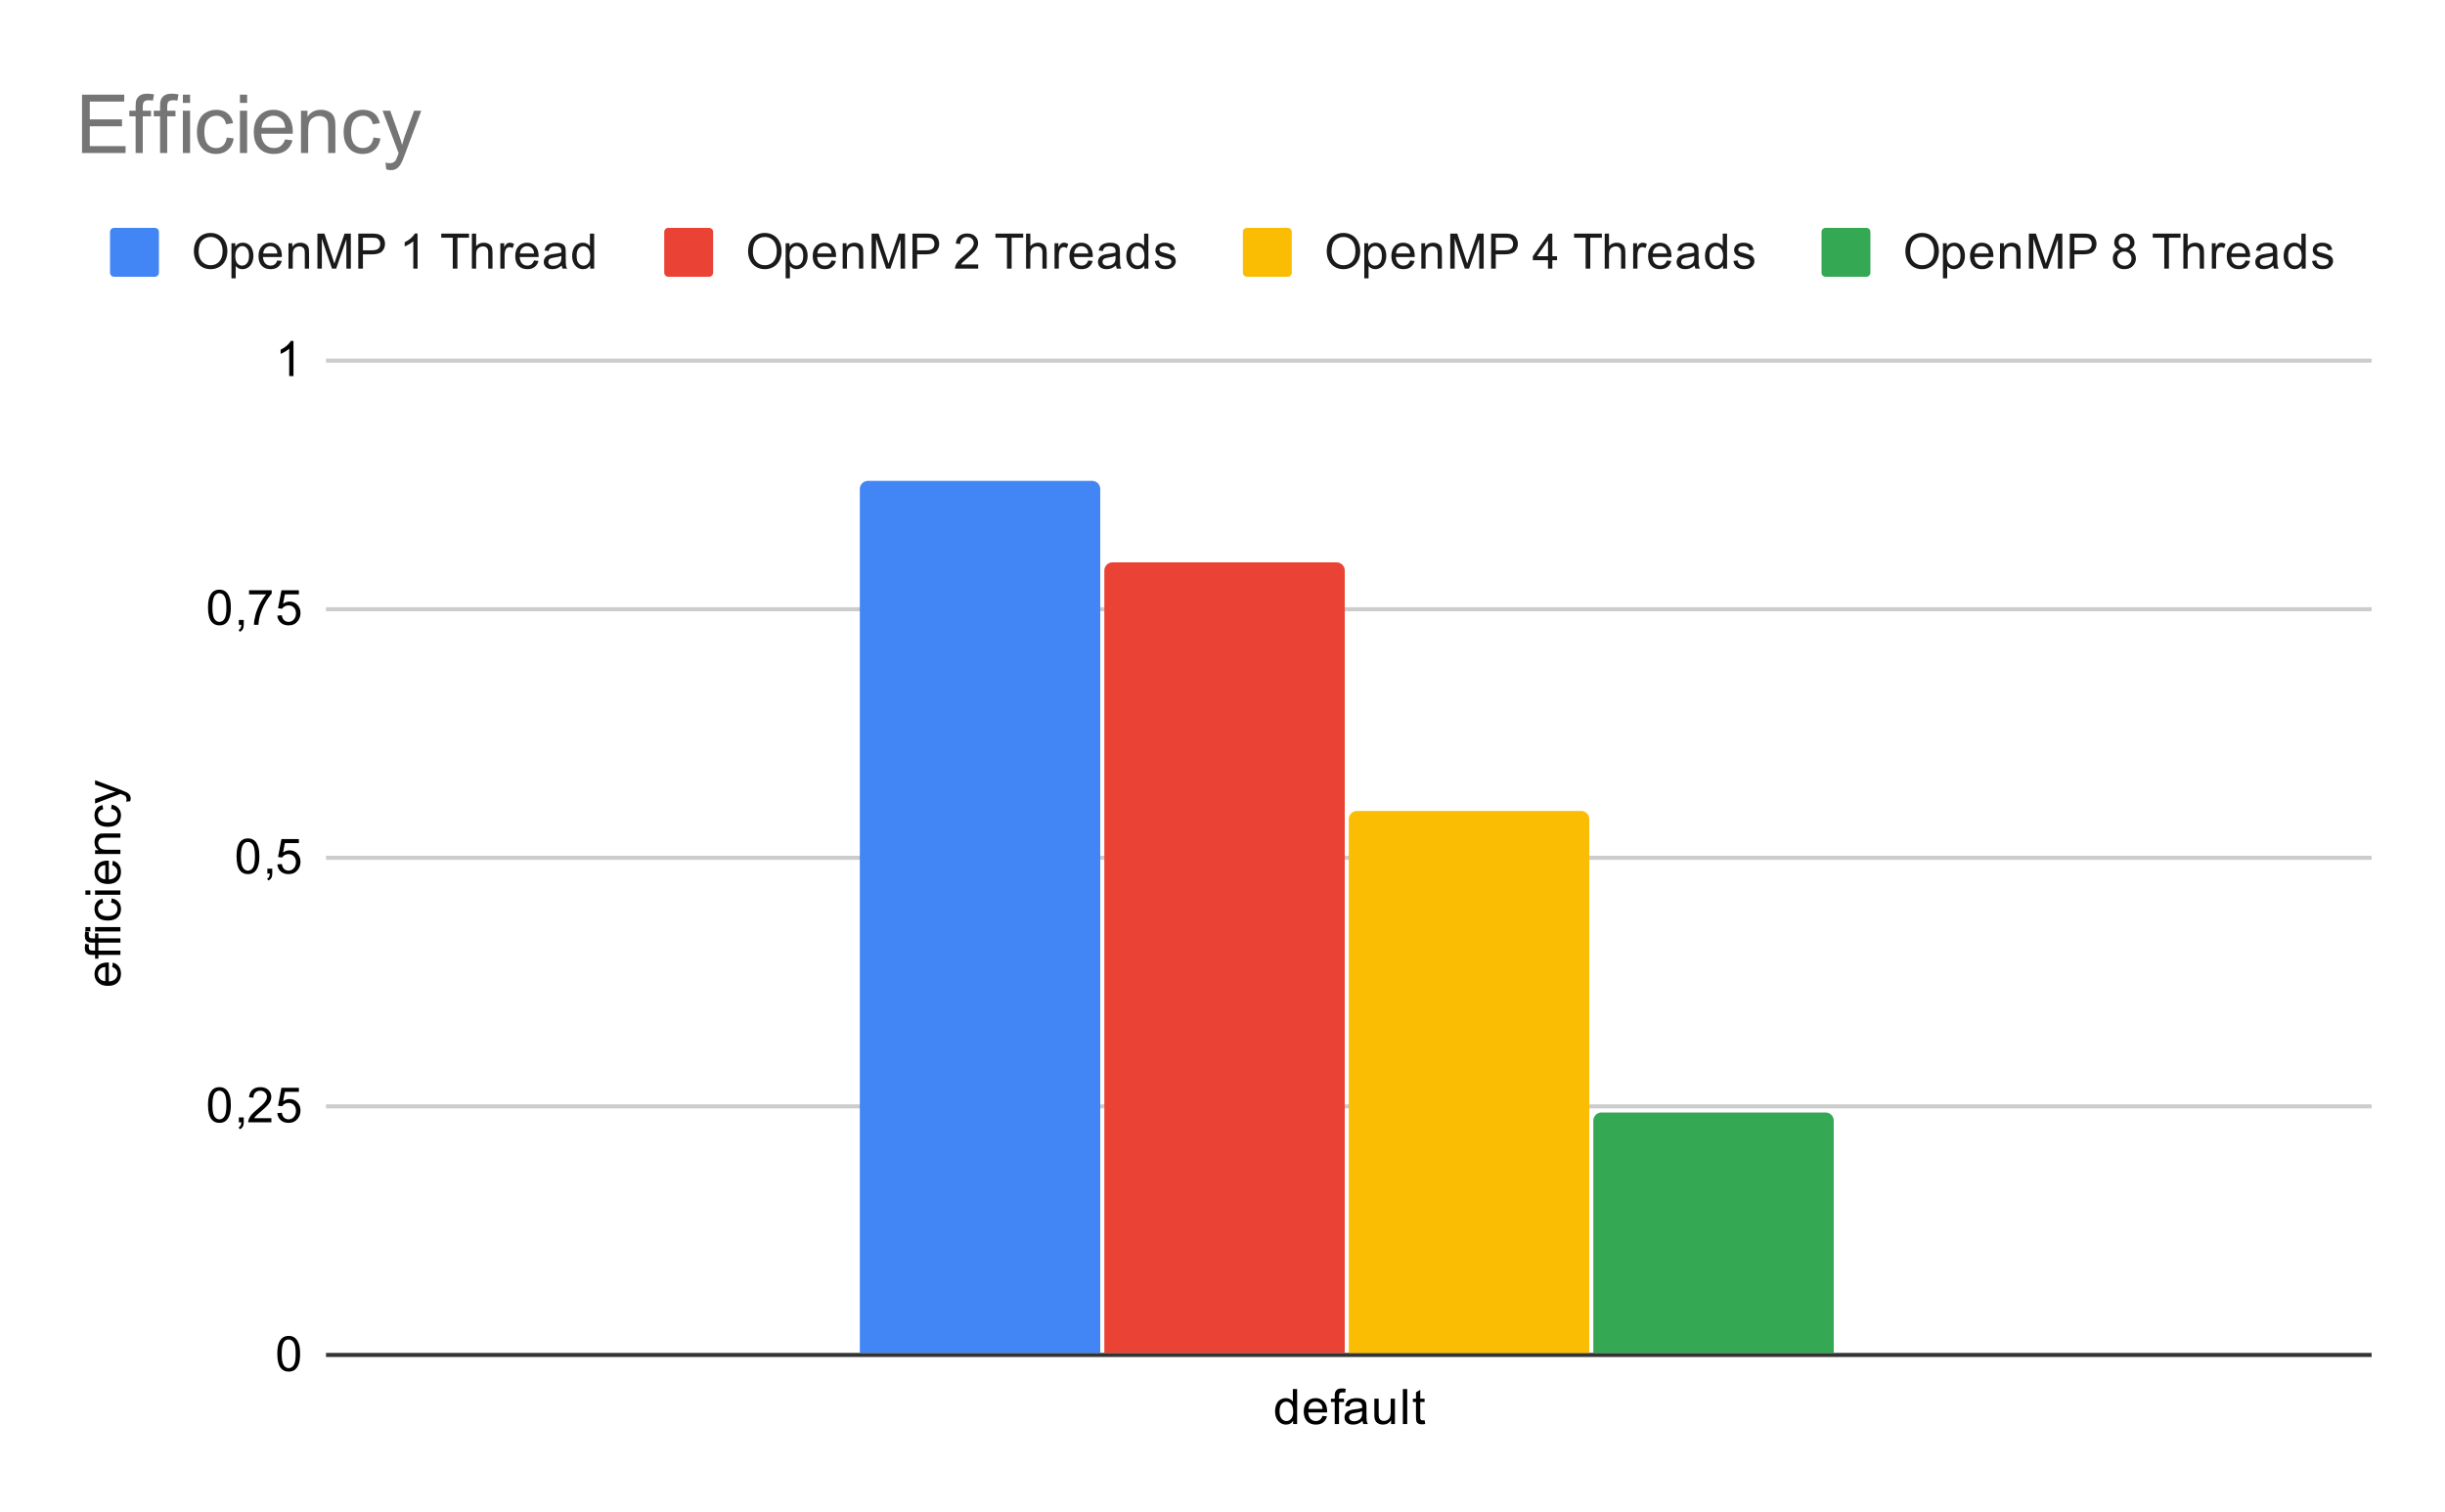 <svg version="1.1" viewBox="0.0 0.0 600.0 371.0" fill="none" stroke="none" stroke-linecap="square" stroke-miterlimit="10" width="600" height="371" xmlns:xlink="http://www.w3.org/1999/xlink" xmlns="http://www.w3.org/2000/svg"><path fill="#ffffff" d="M0 0L600.0 0L600.0 371.0L0 371.0L0 0Z" fill-rule="nonzero"/><path stroke="#333333" stroke-width="1.0" stroke-linecap="butt" d="M80.5 332.5L581.5 332.5" fill-rule="nonzero"/><path stroke="#cccccc" stroke-width="1.0" stroke-linecap="butt" d="M80.5 271.5L581.5 271.5" fill-rule="nonzero"/><path stroke="#cccccc" stroke-width="1.0" stroke-linecap="butt" d="M80.5 210.5L581.5 210.5" fill-rule="nonzero"/><path stroke="#cccccc" stroke-width="1.0" stroke-linecap="butt" d="M80.5 149.5L581.5 149.5" fill-rule="nonzero"/><path stroke="#cccccc" stroke-width="1.0" stroke-linecap="butt" d="M80.5 88.5L581.5 88.5" fill-rule="nonzero"/><clipPath id="id_0"><path d="M80.55 88.283L581.45 88.283L581.45 332.45L80.55 332.45L80.55 88.283Z" clip-rule="nonzero"/></clipPath><path stroke="#000000" stroke-width="0.0" stroke-linecap="butt" stroke-opacity="0.0" clip-path="url(#id_0)" d="M270.0 332.0L211.0 332.0L211.0 120.0C211.0 118.895 211.895 118.0 213.0 118.0L268.0 118.0C269.105 118.0 270.0 118.895 270.0 120.0Z" fill-rule="nonzero"/><path fill="#4285f4" clip-path="url(#id_0)" d="M270.0 332.0L211.0 332.0L211.0 120.0C211.0 118.895 211.895 118.0 213.0 118.0L268.0 118.0C269.105 118.0 270.0 118.895 270.0 120.0Z" fill-rule="nonzero"/><path stroke="#000000" stroke-width="0.0" stroke-linecap="butt" stroke-opacity="0.0" clip-path="url(#id_0)" d="M330.0 332.0L271.0 332.0L271.0 140.0C271.0 138.895 271.895 138.0 273.0 138.0L328.0 138.0C329.105 138.0 330.0 138.895 330.0 140.0Z" fill-rule="nonzero"/><path fill="#ea4335" clip-path="url(#id_0)" d="M330.0 332.0L271.0 332.0L271.0 140.0C271.0 138.895 271.895 138.0 273.0 138.0L328.0 138.0C329.105 138.0 330.0 138.895 330.0 140.0Z" fill-rule="nonzero"/><path stroke="#000000" stroke-width="0.0" stroke-linecap="butt" stroke-opacity="0.0" clip-path="url(#id_0)" d="M390.0 332.0L331.0 332.0L331.0 201.0C331.0 199.895 331.895 199.0 333.0 199.0L388.0 199.0C389.105 199.0 390.0 199.895 390.0 201.0Z" fill-rule="nonzero"/><path fill="#fbbc04" clip-path="url(#id_0)" d="M390.0 332.0L331.0 332.0L331.0 201.0C331.0 199.895 331.895 199.0 333.0 199.0L388.0 199.0C389.105 199.0 390.0 199.895 390.0 201.0Z" fill-rule="nonzero"/><path stroke="#000000" stroke-width="0.0" stroke-linecap="butt" stroke-opacity="0.0" clip-path="url(#id_0)" d="M450.0 332.0L391.0 332.0L391.0 275.0C391.0 273.895 391.895 273.0 393.0 273.0L448.0 273.0C449.105 273.0 450.0 273.895 450.0 275.0Z" fill-rule="nonzero"/><path fill="#34a853" clip-path="url(#id_0)" d="M450.0 332.0L391.0 332.0L391.0 275.0C391.0 273.895 391.895 273.0 393.0 273.0L448.0 273.0C449.105 273.0 450.0 273.895 450.0 275.0Z" fill-rule="nonzero"/><path fill="#000000" d="M27.55 237.32L27.675 236.226Q28.628 236.476 29.159 237.179Q29.691 237.882 29.691 238.96Q29.691 240.32 28.847 241.132Q28.003 241.929 26.488 241.929Q24.925 241.929 24.066 241.117Q23.191 240.304 23.191 239.023Q23.191 237.773 24.034 236.992Q24.878 236.195 26.425 236.195Q26.519 236.195 26.706 236.195L26.706 240.835Q27.738 240.773 28.284 240.257Q28.816 239.742 28.816 238.96Q28.816 238.382 28.519 237.976Q28.206 237.554 27.55 237.32ZM25.847 240.773L25.847 237.304Q25.05 237.367 24.659 237.695Q24.05 238.21 24.05 239.007Q24.05 239.742 24.534 240.242Q25.019 240.726 25.847 240.773ZM29.55 234.32L24.144 234.32L24.144 235.257L23.331 235.257L23.331 234.32L22.659 234.32Q22.034 234.32 21.738 234.21Q21.316 234.054 21.066 233.679Q20.816 233.289 20.816 232.601Q20.816 232.148 20.925 231.617L21.831 231.773Q21.784 232.101 21.784 232.398Q21.784 232.882 21.988 233.085Q22.191 233.273 22.753 233.273L23.331 233.273L23.331 232.054L24.144 232.054L24.144 233.273L29.55 233.273L29.55 234.32ZM29.55 231.32L24.144 231.32L24.144 232.257L23.331 232.257L23.331 231.32L22.659 231.32Q22.034 231.32 21.738 231.21Q21.316 231.054 21.066 230.679Q20.816 230.289 20.816 229.601Q20.816 229.148 20.925 228.617L21.831 228.773Q21.784 229.101 21.784 229.398Q21.784 229.882 21.988 230.085Q22.191 230.273 22.753 230.273L23.331 230.273L23.331 229.054L24.144 229.054L24.144 230.273L29.55 230.273L29.55 231.32ZM22.175 228.57L20.956 228.57L20.956 227.507L22.175 227.507L22.175 228.57ZM29.55 228.57L23.331 228.57L23.331 227.507L29.55 227.507L29.55 228.57ZM27.269 221.507L27.409 220.476Q28.472 220.648 29.081 221.351Q29.691 222.054 29.691 223.07Q29.691 224.351 28.863 225.132Q28.019 225.898 26.456 225.898Q25.456 225.898 24.706 225.57Q23.941 225.226 23.566 224.554Q23.191 223.867 23.191 223.054Q23.191 222.054 23.706 221.414Q24.206 220.757 25.159 220.57L25.316 221.601Q24.691 221.742 24.378 222.117Q24.05 222.492 24.05 223.023Q24.05 223.82 24.628 224.32Q25.191 224.82 26.425 224.82Q27.691 224.82 28.253 224.335Q28.816 223.851 28.816 223.085Q28.816 222.46 28.441 222.054Q28.066 221.632 27.269 221.507ZM22.175 219.57L20.956 219.57L20.956 218.507L22.175 218.507L22.175 219.57ZM29.55 219.57L23.331 219.57L23.331 218.507L29.55 218.507L29.55 219.57ZM27.55 212.32L27.675 211.226Q28.628 211.476 29.159 212.179Q29.691 212.882 29.691 213.96Q29.691 215.32 28.847 216.132Q28.003 216.929 26.488 216.929Q24.925 216.929 24.066 216.117Q23.191 215.304 23.191 214.023Q23.191 212.773 24.034 211.992Q24.878 211.195 26.425 211.195Q26.519 211.195 26.706 211.195L26.706 215.835Q27.738 215.773 28.284 215.257Q28.816 214.742 28.816 213.96Q28.816 213.382 28.519 212.976Q28.206 212.554 27.55 212.32ZM25.847 215.773L25.847 212.304Q25.05 212.367 24.659 212.695Q24.05 213.21 24.05 214.007Q24.05 214.742 24.534 215.242Q25.019 215.726 25.847 215.773ZM29.55 209.57L23.331 209.57L23.331 208.632L24.206 208.632Q23.191 207.945 23.191 206.648Q23.191 206.085 23.394 205.617Q23.597 205.132 23.925 204.898Q24.253 204.664 24.691 204.57Q24.988 204.523 25.722 204.523L29.55 204.523L29.55 205.57L25.769 205.57Q25.113 205.57 24.8 205.695Q24.488 205.82 24.3 206.132Q24.097 206.445 24.097 206.867Q24.097 207.539 24.534 208.039Q24.956 208.523 26.144 208.523L29.55 208.523L29.55 209.57ZM27.269 198.507L27.409 197.476Q28.472 197.648 29.081 198.351Q29.691 199.054 29.691 200.07Q29.691 201.351 28.863 202.132Q28.019 202.898 26.456 202.898Q25.456 202.898 24.706 202.57Q23.941 202.226 23.566 201.554Q23.191 200.867 23.191 200.054Q23.191 199.054 23.706 198.414Q24.206 197.757 25.159 197.57L25.316 198.601Q24.691 198.742 24.378 199.117Q24.05 199.492 24.05 200.023Q24.05 200.82 24.628 201.32Q25.191 201.82 26.425 201.82Q27.691 201.82 28.253 201.335Q28.816 200.851 28.816 200.085Q28.816 199.46 28.441 199.054Q28.066 198.632 27.269 198.507ZM31.941 196.617L30.956 196.742Q31.05 196.398 31.05 196.132Q31.05 195.789 30.925 195.585Q30.816 195.367 30.613 195.226Q30.441 195.132 29.816 194.898Q29.738 194.882 29.566 194.804L23.331 197.179L23.331 196.039L26.925 194.742Q27.613 194.492 28.378 194.289Q27.644 194.101 26.956 193.851L23.331 192.523L23.331 191.476L29.659 193.835Q30.675 194.226 31.066 194.429Q31.597 194.71 31.831 195.085Q32.081 195.445 32.081 195.945Q32.081 196.242 31.941 196.617Z" fill-rule="nonzero"/><path fill="#000000" d="M68.05 332.216Q68.05 330.684 68.362 329.762Q68.675 328.825 69.284 328.325Q69.909 327.825 70.847 327.825Q71.534 327.825 72.05 328.106Q72.581 328.387 72.925 328.919Q73.269 329.434 73.456 330.184Q73.644 330.934 73.644 332.216Q73.644 333.731 73.331 334.653Q73.034 335.575 72.409 336.091Q71.8 336.591 70.847 336.591Q69.612 336.591 68.894 335.7Q68.05 334.637 68.05 332.216ZM69.128 332.216Q69.128 334.325 69.628 335.028Q70.128 335.731 70.847 335.731Q71.581 335.731 72.066 335.028Q72.566 334.325 72.566 332.216Q72.566 330.091 72.066 329.403Q71.581 328.7 70.831 328.7Q70.112 328.7 69.675 329.309Q69.128 330.091 69.128 332.216Z" fill-rule="nonzero"/><path fill="#000000" d="M51.05 271.174Q51.05 269.643 51.362 268.721Q51.675 267.783 52.284 267.283Q52.909 266.783 53.847 266.783Q54.534 266.783 55.05 267.065Q55.581 267.346 55.925 267.877Q56.269 268.393 56.456 269.143Q56.644 269.893 56.644 271.174Q56.644 272.69 56.331 273.611Q56.034 274.533 55.409 275.049Q54.8 275.549 53.847 275.549Q52.612 275.549 51.894 274.658Q51.05 273.596 51.05 271.174ZM52.128 271.174Q52.128 273.283 52.628 273.986Q53.128 274.69 53.847 274.69Q54.581 274.69 55.066 273.986Q55.566 273.283 55.566 271.174Q55.566 269.049 55.066 268.361Q54.581 267.658 53.831 267.658Q53.112 267.658 52.675 268.268Q52.128 269.049 52.128 271.174ZM58.612 275.408L58.612 274.205L59.816 274.205L59.816 275.408Q59.816 276.065 59.581 276.471Q59.347 276.893 58.847 277.111L58.55 276.658Q58.878 276.518 59.034 276.221Q59.191 275.94 59.222 275.408L58.612 275.408ZM66.597 274.393L66.597 275.408L60.909 275.408Q60.909 275.033 61.034 274.674Q61.253 274.096 61.722 273.533Q62.206 272.971 63.112 272.236Q64.519 271.08 65.003 270.408Q65.503 269.736 65.503 269.143Q65.503 268.518 65.05 268.096Q64.597 267.658 63.878 267.658Q63.112 267.658 62.659 268.111Q62.206 268.565 62.191 269.377L61.112 269.268Q61.222 268.049 61.941 267.424Q62.675 266.783 63.909 266.783Q65.144 266.783 65.862 267.471Q66.581 268.158 66.581 269.174Q66.581 269.69 66.362 270.19Q66.159 270.674 65.659 271.236Q65.175 271.783 64.05 272.736Q63.097 273.533 62.816 273.83Q62.55 274.111 62.378 274.393L66.597 274.393ZM68.05 273.158L69.159 273.065Q69.284 273.877 69.722 274.283Q70.175 274.69 70.816 274.69Q71.566 274.69 72.097 274.111Q72.628 273.533 72.628 272.596Q72.628 271.69 72.112 271.174Q71.612 270.643 70.784 270.643Q70.284 270.643 69.862 270.877Q69.456 271.111 69.222 271.471L68.237 271.346L69.066 266.94L73.347 266.94L73.347 267.94L69.909 267.94L69.456 270.252Q70.222 269.705 71.066 269.705Q72.191 269.705 72.956 270.486Q73.737 271.268 73.737 272.502Q73.737 273.658 73.066 274.518Q72.237 275.549 70.816 275.549Q69.644 275.549 68.894 274.893Q68.159 274.236 68.05 273.158Z" fill-rule="nonzero"/><path fill="#000000" d="M58.05 210.132Q58.05 208.601 58.362 207.679Q58.675 206.742 59.284 206.242Q59.909 205.742 60.847 205.742Q61.534 205.742 62.05 206.023Q62.581 206.304 62.925 206.835Q63.269 207.351 63.456 208.101Q63.644 208.851 63.644 210.132Q63.644 211.648 63.331 212.57Q63.034 213.492 62.409 214.007Q61.8 214.507 60.847 214.507Q59.612 214.507 58.894 213.617Q58.05 212.554 58.05 210.132ZM59.128 210.132Q59.128 212.242 59.628 212.945Q60.128 213.648 60.847 213.648Q61.581 213.648 62.066 212.945Q62.566 212.242 62.566 210.132Q62.566 208.007 62.066 207.32Q61.581 206.617 60.831 206.617Q60.112 206.617 59.675 207.226Q59.128 208.007 59.128 210.132ZM65.612 214.367L65.612 213.164L66.816 213.164L66.816 214.367Q66.816 215.023 66.581 215.429Q66.347 215.851 65.847 216.07L65.55 215.617Q65.878 215.476 66.034 215.179Q66.191 214.898 66.222 214.367L65.612 214.367ZM68.05 212.117L69.159 212.023Q69.284 212.835 69.722 213.242Q70.175 213.648 70.816 213.648Q71.566 213.648 72.097 213.07Q72.628 212.492 72.628 211.554Q72.628 210.648 72.112 210.132Q71.612 209.601 70.784 209.601Q70.284 209.601 69.862 209.835Q69.456 210.07 69.222 210.429L68.237 210.304L69.066 205.898L73.347 205.898L73.347 206.898L69.909 206.898L69.456 209.21Q70.222 208.664 71.066 208.664Q72.191 208.664 72.956 209.445Q73.737 210.226 73.737 211.46Q73.737 212.617 73.066 213.476Q72.237 214.507 70.816 214.507Q69.644 214.507 68.894 213.851Q68.159 213.195 68.05 212.117Z" fill-rule="nonzero"/><path fill="#000000" d="M51.05 149.091Q51.05 147.559 51.362 146.637Q51.675 145.7 52.284 145.2Q52.909 144.7 53.847 144.7Q54.534 144.7 55.05 144.981Q55.581 145.262 55.925 145.794Q56.269 146.309 56.456 147.059Q56.644 147.809 56.644 149.091Q56.644 150.606 56.331 151.528Q56.034 152.45 55.409 152.966Q54.8 153.466 53.847 153.466Q52.612 153.466 51.894 152.575Q51.05 151.512 51.05 149.091ZM52.128 149.091Q52.128 151.2 52.628 151.903Q53.128 152.606 53.847 152.606Q54.581 152.606 55.066 151.903Q55.566 151.2 55.566 149.091Q55.566 146.966 55.066 146.278Q54.581 145.575 53.831 145.575Q53.112 145.575 52.675 146.184Q52.128 146.966 52.128 149.091ZM58.612 153.325L58.612 152.122L59.816 152.122L59.816 153.325Q59.816 153.981 59.581 154.387Q59.347 154.809 58.847 155.028L58.55 154.575Q58.878 154.434 59.034 154.137Q59.191 153.856 59.222 153.325L58.612 153.325ZM61.112 145.856L61.112 144.841L66.675 144.841L66.675 145.669Q65.862 146.544 65.05 147.997Q64.253 149.434 63.816 150.966Q63.487 152.044 63.409 153.325L62.316 153.325Q62.331 152.309 62.706 150.872Q63.097 149.434 63.8 148.106Q64.519 146.778 65.331 145.856L61.112 145.856ZM68.05 151.075L69.159 150.981Q69.284 151.794 69.722 152.2Q70.175 152.606 70.816 152.606Q71.566 152.606 72.097 152.028Q72.628 151.45 72.628 150.512Q72.628 149.606 72.112 149.091Q71.612 148.559 70.784 148.559Q70.284 148.559 69.862 148.794Q69.456 149.028 69.222 149.387L68.237 149.262L69.066 144.856L73.347 144.856L73.347 145.856L69.909 145.856L69.456 148.169Q70.222 147.622 71.066 147.622Q72.191 147.622 72.956 148.403Q73.737 149.184 73.737 150.419Q73.737 151.575 73.066 152.434Q72.237 153.466 70.816 153.466Q69.644 153.466 68.894 152.809Q68.159 152.153 68.05 151.075Z" fill-rule="nonzero"/><path fill="#000000" d="M72.019 92.283L70.972 92.283L70.972 85.565Q70.581 85.924 69.956 86.299Q69.347 86.658 68.862 86.83L68.862 85.815Q69.737 85.393 70.394 84.815Q71.066 84.221 71.347 83.658L72.019 83.658L72.019 92.283Z" fill-rule="nonzero"/><path fill="#000000" d="M317.328 349.45L317.328 348.669Q316.734 349.591 315.594 349.591Q314.844 349.591 314.219 349.184Q313.594 348.762 313.25 348.028Q312.906 347.294 312.906 346.341Q312.906 345.419 313.219 344.653Q313.531 343.887 314.156 343.497Q314.781 343.091 315.547 343.091Q316.109 343.091 316.547 343.325Q316.984 343.559 317.266 343.934L317.266 340.856L318.312 340.856L318.312 349.45L317.328 349.45ZM314.0 346.341Q314.0 347.544 314.5 348.137Q315.0 348.716 315.688 348.716Q316.375 348.716 316.859 348.153Q317.344 347.591 317.344 346.434Q317.344 345.153 316.844 344.559Q316.359 343.966 315.641 343.966Q314.938 343.966 314.469 344.544Q314.0 345.106 314.0 346.341ZM324.547 347.45L325.641 347.575Q325.391 348.528 324.688 349.059Q323.984 349.591 322.906 349.591Q321.547 349.591 320.734 348.747Q319.938 347.903 319.938 346.387Q319.938 344.825 320.75 343.966Q321.562 343.091 322.844 343.091Q324.094 343.091 324.875 343.934Q325.672 344.778 325.672 346.325Q325.672 346.419 325.672 346.606L321.031 346.606Q321.094 347.637 321.609 348.184Q322.125 348.716 322.906 348.716Q323.484 348.716 323.891 348.419Q324.312 348.106 324.547 347.45ZM321.094 345.747L324.562 345.747Q324.5 344.95 324.172 344.559Q323.656 343.95 322.859 343.95Q322.125 343.95 321.625 344.434Q321.141 344.919 321.094 345.747ZM327.547 349.45L327.547 344.044L326.609 344.044L326.609 343.231L327.547 343.231L327.547 342.559Q327.547 341.934 327.656 341.637Q327.812 341.216 328.188 340.966Q328.578 340.716 329.266 340.716Q329.719 340.716 330.25 340.825L330.094 341.731Q329.766 341.684 329.469 341.684Q328.984 341.684 328.781 341.887Q328.594 342.091 328.594 342.653L328.594 343.231L329.812 343.231L329.812 344.044L328.594 344.044L328.594 349.45L327.547 349.45ZM334.359 348.684Q333.766 349.184 333.219 349.387Q332.688 349.591 332.062 349.591Q331.031 349.591 330.484 349.091Q329.938 348.591 329.938 347.809Q329.938 347.356 330.141 346.981Q330.344 346.591 330.688 346.372Q331.031 346.137 331.453 346.028Q331.75 345.934 332.391 345.856Q333.656 345.716 334.266 345.497Q334.266 345.278 334.266 345.231Q334.266 344.575 333.969 344.309Q333.562 343.966 332.766 343.966Q332.031 343.966 331.672 344.231Q331.312 344.481 331.141 345.137L330.109 344.997Q330.25 344.341 330.578 343.934Q330.906 343.528 331.516 343.309Q332.125 343.091 332.922 343.091Q333.719 343.091 334.219 343.278Q334.719 343.466 334.953 343.747Q335.188 344.028 335.281 344.466Q335.328 344.731 335.328 345.434L335.328 346.841Q335.328 348.309 335.391 348.7Q335.469 349.091 335.672 349.45L334.562 349.45Q334.406 349.122 334.359 348.684ZM334.266 346.325Q333.688 346.559 332.547 346.731Q331.891 346.825 331.625 346.95Q331.359 347.059 331.203 347.278Q331.062 347.497 331.062 347.778Q331.062 348.2 331.375 348.481Q331.703 348.762 332.312 348.762Q332.922 348.762 333.391 348.497Q333.875 348.231 334.094 347.762Q334.266 347.403 334.266 346.716L334.266 346.325ZM341.375 349.45L341.375 348.528Q340.641 349.591 339.391 349.591Q338.844 349.591 338.359 349.387Q337.891 349.169 337.656 348.856Q337.422 348.528 337.328 348.059Q337.266 347.762 337.266 347.075L337.266 343.231L338.328 343.231L338.328 346.684Q338.328 347.497 338.391 347.794Q338.484 348.2 338.797 348.45Q339.125 348.684 339.609 348.684Q340.078 348.684 340.484 348.45Q340.906 348.2 341.078 347.778Q341.266 347.356 341.266 346.559L341.266 343.231L342.312 343.231L342.312 349.45L341.375 349.45ZM344.266 349.45L344.266 340.856L345.328 340.856L345.328 349.45L344.266 349.45ZM349.594 348.512L349.75 349.434Q349.297 349.528 348.953 349.528Q348.375 349.528 348.062 349.356Q347.75 349.169 347.609 348.872Q347.484 348.575 347.484 347.622L347.484 344.044L346.719 344.044L346.719 343.231L347.484 343.231L347.484 341.684L348.531 341.059L348.531 343.231L349.594 343.231L349.594 344.044L348.531 344.044L348.531 347.684Q348.531 348.137 348.578 348.262Q348.641 348.387 348.766 348.466Q348.891 348.544 349.125 348.544Q349.312 348.544 349.594 348.512Z" fill-rule="nonzero"/><path fill="#4285f4" d="M27.0 56.917C27.0 56.364 27.448 55.917 28.0 55.917L38.0 55.917C38.552 55.917 39.0 56.364 39.0 56.917L39.0 66.917C39.0 67.469 38.552 67.917 38.0 67.917L28.0 67.917C27.448 67.917 27.0 67.469 27.0 66.917Z" fill-rule="nonzero"/><path fill="#1a1a1a" d="M47.578 61.729Q47.578 59.589 48.719 58.385Q49.875 57.167 51.688 57.167Q52.891 57.167 53.844 57.745Q54.797 58.307 55.297 59.323Q55.797 60.339 55.797 61.635Q55.797 62.932 55.266 63.964Q54.734 64.995 53.766 65.526Q52.812 66.057 51.688 66.057Q50.469 66.057 49.516 65.479Q48.562 64.885 48.062 63.885Q47.578 62.87 47.578 61.729ZM48.75 61.745Q48.75 63.307 49.578 64.198Q50.422 65.089 51.688 65.089Q52.969 65.089 53.797 64.198Q54.625 63.292 54.625 61.62Q54.625 60.573 54.266 59.792Q53.922 59.01 53.234 58.589Q52.547 58.151 51.703 58.151Q50.5 58.151 49.625 58.979Q48.75 59.807 48.75 61.745ZM56.797 68.307L56.797 59.698L57.75 59.698L57.75 60.495Q58.094 60.026 58.516 59.792Q58.953 59.557 59.562 59.557Q60.359 59.557 60.969 59.964Q61.578 60.37 61.875 61.12Q62.188 61.87 62.188 62.76Q62.188 63.714 61.844 64.479Q61.516 65.245 60.859 65.651Q60.203 66.057 59.484 66.057Q58.953 66.057 58.531 65.839Q58.109 65.604 57.844 65.276L57.844 68.307L56.797 68.307ZM57.75 62.839Q57.75 64.042 58.234 64.62Q58.719 65.182 59.406 65.182Q60.109 65.182 60.609 64.589Q61.109 63.995 61.109 62.745Q61.109 61.557 60.625 60.979Q60.141 60.385 59.453 60.385Q58.781 60.385 58.266 61.01Q57.75 61.635 57.75 62.839ZM68.047 63.917L69.141 64.042Q68.891 64.995 68.188 65.526Q67.484 66.057 66.406 66.057Q65.047 66.057 64.234 65.214Q63.438 64.37 63.438 62.854Q63.438 61.292 64.25 60.432Q65.062 59.557 66.344 59.557Q67.594 59.557 68.375 60.401Q69.172 61.245 69.172 62.792Q69.172 62.885 69.172 63.073L64.531 63.073Q64.594 64.104 65.109 64.651Q65.625 65.182 66.406 65.182Q66.984 65.182 67.391 64.885Q67.812 64.573 68.047 63.917ZM64.594 62.214L68.062 62.214Q68.0 61.417 67.672 61.026Q67.156 60.417 66.359 60.417Q65.625 60.417 65.125 60.901Q64.641 61.385 64.594 62.214ZM70.797 65.917L70.797 59.698L71.734 59.698L71.734 60.573Q72.422 59.557 73.719 59.557Q74.281 59.557 74.75 59.76Q75.234 59.964 75.469 60.292Q75.703 60.62 75.797 61.057Q75.844 61.354 75.844 62.089L75.844 65.917L74.797 65.917L74.797 62.135Q74.797 61.479 74.672 61.167Q74.547 60.854 74.234 60.667Q73.922 60.464 73.5 60.464Q72.828 60.464 72.328 60.901Q71.844 61.323 71.844 62.51L71.844 65.917L70.797 65.917ZM77.891 65.917L77.891 57.323L79.609 57.323L81.641 63.401Q81.922 64.26 82.047 64.682Q82.188 64.214 82.5 63.307L84.562 57.323L86.094 57.323L86.094 65.917L85.0 65.917L85.0 58.729L82.5 65.917L81.469 65.917L78.984 58.604L78.984 65.917L77.891 65.917ZM87.922 65.917L87.922 57.323L91.172 57.323Q92.016 57.323 92.469 57.401Q93.109 57.51 93.531 57.807Q93.969 58.104 94.219 58.635Q94.484 59.167 94.484 59.807Q94.484 60.901 93.781 61.667Q93.094 62.417 91.266 62.417L89.062 62.417L89.062 65.917L87.922 65.917ZM89.062 61.417L91.281 61.417Q92.391 61.417 92.844 61.01Q93.312 60.589 93.312 59.839Q93.312 59.307 93.031 58.932Q92.766 58.542 92.328 58.417Q92.031 58.339 91.266 58.339L89.062 58.339L89.062 61.417ZM102.469 65.917L101.422 65.917L101.422 59.198Q101.031 59.557 100.406 59.932Q99.797 60.292 99.312 60.464L99.312 59.448Q100.188 59.026 100.844 58.448Q101.516 57.854 101.797 57.292L102.469 57.292L102.469 65.917ZM111.109 65.917L111.109 58.339L108.281 58.339L108.281 57.323L115.094 57.323L115.094 58.339L112.25 58.339L112.25 65.917L111.109 65.917ZM115.797 65.917L115.797 57.323L116.844 57.323L116.844 60.401Q117.578 59.557 118.703 59.557Q119.406 59.557 119.906 59.839Q120.422 60.104 120.641 60.589Q120.859 61.057 120.859 61.979L120.859 65.917L119.812 65.917L119.812 61.979Q119.812 61.182 119.469 60.823Q119.125 60.464 118.5 60.464Q118.031 60.464 117.609 60.714Q117.203 60.948 117.016 61.37Q116.844 61.776 116.844 62.51L116.844 65.917L115.797 65.917ZM122.781 65.917L122.781 59.698L123.734 59.698L123.734 60.635Q124.094 59.979 124.391 59.776Q124.703 59.557 125.078 59.557Q125.609 59.557 126.156 59.885L125.797 60.87Q125.406 60.635 125.031 60.635Q124.672 60.635 124.391 60.854Q124.125 61.057 124.016 61.432Q123.828 61.995 123.828 62.651L123.828 65.917L122.781 65.917ZM131.047 63.917L132.141 64.042Q131.891 64.995 131.188 65.526Q130.484 66.057 129.406 66.057Q128.047 66.057 127.234 65.214Q126.438 64.37 126.438 62.854Q126.438 61.292 127.25 60.432Q128.062 59.557 129.344 59.557Q130.594 59.557 131.375 60.401Q132.172 61.245 132.172 62.792Q132.172 62.885 132.172 63.073L127.531 63.073Q127.594 64.104 128.109 64.651Q128.625 65.182 129.406 65.182Q129.984 65.182 130.391 64.885Q130.812 64.573 131.047 63.917ZM127.594 62.214L131.062 62.214Q131.0 61.417 130.672 61.026Q130.156 60.417 129.359 60.417Q128.625 60.417 128.125 60.901Q127.641 61.385 127.594 62.214ZM137.859 65.151Q137.266 65.651 136.719 65.854Q136.188 66.057 135.562 66.057Q134.531 66.057 133.984 65.557Q133.438 65.057 133.438 64.276Q133.438 63.823 133.641 63.448Q133.844 63.057 134.188 62.839Q134.531 62.604 134.953 62.495Q135.25 62.401 135.891 62.323Q137.156 62.182 137.766 61.964Q137.766 61.745 137.766 61.698Q137.766 61.042 137.469 60.776Q137.062 60.432 136.266 60.432Q135.531 60.432 135.172 60.698Q134.812 60.948 134.641 61.604L133.609 61.464Q133.75 60.807 134.078 60.401Q134.406 59.995 135.016 59.776Q135.625 59.557 136.422 59.557Q137.219 59.557 137.719 59.745Q138.219 59.932 138.453 60.214Q138.688 60.495 138.781 60.932Q138.828 61.198 138.828 61.901L138.828 63.307Q138.828 64.776 138.891 65.167Q138.969 65.557 139.172 65.917L138.062 65.917Q137.906 65.589 137.859 65.151ZM137.766 62.792Q137.188 63.026 136.047 63.198Q135.391 63.292 135.125 63.417Q134.859 63.526 134.703 63.745Q134.562 63.964 134.562 64.245Q134.562 64.667 134.875 64.948Q135.203 65.229 135.812 65.229Q136.422 65.229 136.891 64.964Q137.375 64.698 137.594 64.229Q137.766 63.87 137.766 63.182L137.766 62.792ZM144.828 65.917L144.828 65.135Q144.234 66.057 143.094 66.057Q142.344 66.057 141.719 65.651Q141.094 65.229 140.75 64.495Q140.406 63.76 140.406 62.807Q140.406 61.885 140.719 61.12Q141.031 60.354 141.656 59.964Q142.281 59.557 143.047 59.557Q143.609 59.557 144.047 59.792Q144.484 60.026 144.766 60.401L144.766 57.323L145.812 57.323L145.812 65.917L144.828 65.917ZM141.5 62.807Q141.5 64.01 142.0 64.604Q142.5 65.182 143.188 65.182Q143.875 65.182 144.359 64.62Q144.844 64.057 144.844 62.901Q144.844 61.62 144.344 61.026Q143.859 60.432 143.141 60.432Q142.438 60.432 141.969 61.01Q141.5 61.573 141.5 62.807Z" fill-rule="nonzero"/><path fill="#ea4335" d="M163.0 56.917C163.0 56.364 163.448 55.917 164.0 55.917L174.0 55.917C174.552 55.917 175.0 56.364 175.0 56.917L175.0 66.917C175.0 67.469 174.552 67.917 174.0 67.917L164.0 67.917C163.448 67.917 163.0 67.469 163.0 66.917Z" fill-rule="nonzero"/><path fill="#1a1a1a" d="M183.578 61.729Q183.578 59.589 184.719 58.385Q185.875 57.167 187.688 57.167Q188.891 57.167 189.844 57.745Q190.797 58.307 191.297 59.323Q191.797 60.339 191.797 61.635Q191.797 62.932 191.266 63.964Q190.734 64.995 189.766 65.526Q188.812 66.057 187.688 66.057Q186.469 66.057 185.516 65.479Q184.562 64.885 184.062 63.885Q183.578 62.87 183.578 61.729ZM184.75 61.745Q184.75 63.307 185.578 64.198Q186.422 65.089 187.688 65.089Q188.969 65.089 189.797 64.198Q190.625 63.292 190.625 61.62Q190.625 60.573 190.266 59.792Q189.922 59.01 189.234 58.589Q188.547 58.151 187.703 58.151Q186.5 58.151 185.625 58.979Q184.75 59.807 184.75 61.745ZM192.797 68.307L192.797 59.698L193.75 59.698L193.75 60.495Q194.094 60.026 194.516 59.792Q194.953 59.557 195.562 59.557Q196.359 59.557 196.969 59.964Q197.578 60.37 197.875 61.12Q198.188 61.87 198.188 62.76Q198.188 63.714 197.844 64.479Q197.516 65.245 196.859 65.651Q196.203 66.057 195.484 66.057Q194.953 66.057 194.531 65.839Q194.109 65.604 193.844 65.276L193.844 68.307L192.797 68.307ZM193.75 62.839Q193.75 64.042 194.234 64.62Q194.719 65.182 195.406 65.182Q196.109 65.182 196.609 64.589Q197.109 63.995 197.109 62.745Q197.109 61.557 196.625 60.979Q196.141 60.385 195.453 60.385Q194.781 60.385 194.266 61.01Q193.75 61.635 193.75 62.839ZM204.047 63.917L205.141 64.042Q204.891 64.995 204.188 65.526Q203.484 66.057 202.406 66.057Q201.047 66.057 200.234 65.214Q199.438 64.37 199.438 62.854Q199.438 61.292 200.25 60.432Q201.062 59.557 202.344 59.557Q203.594 59.557 204.375 60.401Q205.172 61.245 205.172 62.792Q205.172 62.885 205.172 63.073L200.531 63.073Q200.594 64.104 201.109 64.651Q201.625 65.182 202.406 65.182Q202.984 65.182 203.391 64.885Q203.812 64.573 204.047 63.917ZM200.594 62.214L204.062 62.214Q204.0 61.417 203.672 61.026Q203.156 60.417 202.359 60.417Q201.625 60.417 201.125 60.901Q200.641 61.385 200.594 62.214ZM206.797 65.917L206.797 59.698L207.734 59.698L207.734 60.573Q208.422 59.557 209.719 59.557Q210.281 59.557 210.75 59.76Q211.234 59.964 211.469 60.292Q211.703 60.62 211.797 61.057Q211.844 61.354 211.844 62.089L211.844 65.917L210.797 65.917L210.797 62.135Q210.797 61.479 210.672 61.167Q210.547 60.854 210.234 60.667Q209.922 60.464 209.5 60.464Q208.828 60.464 208.328 60.901Q207.844 61.323 207.844 62.51L207.844 65.917L206.797 65.917ZM213.891 65.917L213.891 57.323L215.609 57.323L217.641 63.401Q217.922 64.26 218.047 64.682Q218.188 64.214 218.5 63.307L220.562 57.323L222.094 57.323L222.094 65.917L221.0 65.917L221.0 58.729L218.5 65.917L217.469 65.917L214.984 58.604L214.984 65.917L213.891 65.917ZM223.922 65.917L223.922 57.323L227.172 57.323Q228.016 57.323 228.469 57.401Q229.109 57.51 229.531 57.807Q229.969 58.104 230.219 58.635Q230.484 59.167 230.484 59.807Q230.484 60.901 229.781 61.667Q229.094 62.417 227.266 62.417L225.062 62.417L225.062 65.917L223.922 65.917ZM225.062 61.417L227.281 61.417Q228.391 61.417 228.844 61.01Q229.312 60.589 229.312 59.839Q229.312 59.307 229.031 58.932Q228.766 58.542 228.328 58.417Q228.031 58.339 227.266 58.339L225.062 58.339L225.062 61.417ZM240.047 64.901L240.047 65.917L234.359 65.917Q234.359 65.542 234.484 65.182Q234.703 64.604 235.172 64.042Q235.656 63.479 236.562 62.745Q237.969 61.589 238.453 60.917Q238.953 60.245 238.953 59.651Q238.953 59.026 238.5 58.604Q238.047 58.167 237.328 58.167Q236.562 58.167 236.109 58.62Q235.656 59.073 235.641 59.885L234.562 59.776Q234.672 58.557 235.391 57.932Q236.125 57.292 237.359 57.292Q238.594 57.292 239.312 57.979Q240.031 58.667 240.031 59.682Q240.031 60.198 239.812 60.698Q239.609 61.182 239.109 61.745Q238.625 62.292 237.5 63.245Q236.547 64.042 236.266 64.339Q236.0 64.62 235.828 64.901L240.047 64.901ZM247.109 65.917L247.109 58.339L244.281 58.339L244.281 57.323L251.094 57.323L251.094 58.339L248.25 58.339L248.25 65.917L247.109 65.917ZM251.797 65.917L251.797 57.323L252.844 57.323L252.844 60.401Q253.578 59.557 254.703 59.557Q255.406 59.557 255.906 59.839Q256.422 60.104 256.641 60.589Q256.859 61.057 256.859 61.979L256.859 65.917L255.812 65.917L255.812 61.979Q255.812 61.182 255.469 60.823Q255.125 60.464 254.5 60.464Q254.031 60.464 253.609 60.714Q253.203 60.948 253.016 61.37Q252.844 61.776 252.844 62.51L252.844 65.917L251.797 65.917ZM258.781 65.917L258.781 59.698L259.734 59.698L259.734 60.635Q260.094 59.979 260.391 59.776Q260.703 59.557 261.078 59.557Q261.609 59.557 262.156 59.885L261.797 60.87Q261.406 60.635 261.031 60.635Q260.672 60.635 260.391 60.854Q260.125 61.057 260.016 61.432Q259.828 61.995 259.828 62.651L259.828 65.917L258.781 65.917ZM267.047 63.917L268.141 64.042Q267.891 64.995 267.188 65.526Q266.484 66.057 265.406 66.057Q264.047 66.057 263.234 65.214Q262.438 64.37 262.438 62.854Q262.438 61.292 263.25 60.432Q264.062 59.557 265.344 59.557Q266.594 59.557 267.375 60.401Q268.172 61.245 268.172 62.792Q268.172 62.885 268.172 63.073L263.531 63.073Q263.594 64.104 264.109 64.651Q264.625 65.182 265.406 65.182Q265.984 65.182 266.391 64.885Q266.812 64.573 267.047 63.917ZM263.594 62.214L267.062 62.214Q267.0 61.417 266.672 61.026Q266.156 60.417 265.359 60.417Q264.625 60.417 264.125 60.901Q263.641 61.385 263.594 62.214ZM273.859 65.151Q273.266 65.651 272.719 65.854Q272.188 66.057 271.562 66.057Q270.531 66.057 269.984 65.557Q269.438 65.057 269.438 64.276Q269.438 63.823 269.641 63.448Q269.844 63.057 270.188 62.839Q270.531 62.604 270.953 62.495Q271.25 62.401 271.891 62.323Q273.156 62.182 273.766 61.964Q273.766 61.745 273.766 61.698Q273.766 61.042 273.469 60.776Q273.062 60.432 272.266 60.432Q271.531 60.432 271.172 60.698Q270.812 60.948 270.641 61.604L269.609 61.464Q269.75 60.807 270.078 60.401Q270.406 59.995 271.016 59.776Q271.625 59.557 272.422 59.557Q273.219 59.557 273.719 59.745Q274.219 59.932 274.453 60.214Q274.688 60.495 274.781 60.932Q274.828 61.198 274.828 61.901L274.828 63.307Q274.828 64.776 274.891 65.167Q274.969 65.557 275.172 65.917L274.062 65.917Q273.906 65.589 273.859 65.151ZM273.766 62.792Q273.188 63.026 272.047 63.198Q271.391 63.292 271.125 63.417Q270.859 63.526 270.703 63.745Q270.562 63.964 270.562 64.245Q270.562 64.667 270.875 64.948Q271.203 65.229 271.812 65.229Q272.422 65.229 272.891 64.964Q273.375 64.698 273.594 64.229Q273.766 63.87 273.766 63.182L273.766 62.792ZM280.828 65.917L280.828 65.135Q280.234 66.057 279.094 66.057Q278.344 66.057 277.719 65.651Q277.094 65.229 276.75 64.495Q276.406 63.76 276.406 62.807Q276.406 61.885 276.719 61.12Q277.031 60.354 277.656 59.964Q278.281 59.557 279.047 59.557Q279.609 59.557 280.047 59.792Q280.484 60.026 280.766 60.401L280.766 57.323L281.812 57.323L281.812 65.917L280.828 65.917ZM277.5 62.807Q277.5 64.01 278.0 64.604Q278.5 65.182 279.188 65.182Q279.875 65.182 280.359 64.62Q280.844 64.057 280.844 62.901Q280.844 61.62 280.344 61.026Q279.859 60.432 279.141 60.432Q278.438 60.432 277.969 61.01Q277.5 61.573 277.5 62.807ZM283.375 64.057L284.406 63.901Q284.5 64.526 284.891 64.854Q285.297 65.182 286.031 65.182Q286.75 65.182 287.094 64.901Q287.453 64.604 287.453 64.198Q287.453 63.839 287.141 63.635Q286.922 63.495 286.062 63.276Q284.906 62.979 284.453 62.776Q284.016 62.557 283.781 62.182Q283.547 61.807 283.547 61.339Q283.547 60.932 283.734 60.573Q283.922 60.214 284.25 59.979Q284.5 59.807 284.922 59.682Q285.344 59.557 285.844 59.557Q286.562 59.557 287.109 59.776Q287.672 59.979 287.938 60.339Q288.203 60.698 288.297 61.292L287.266 61.432Q287.203 60.964 286.859 60.698Q286.531 60.417 285.906 60.417Q285.188 60.417 284.875 60.667Q284.562 60.901 284.562 61.229Q284.562 61.432 284.688 61.589Q284.828 61.76 285.094 61.87Q285.25 61.932 286.031 62.135Q287.156 62.448 287.594 62.635Q288.031 62.823 288.281 63.182Q288.531 63.542 288.531 64.089Q288.531 64.62 288.219 65.089Q287.922 65.542 287.344 65.807Q286.766 66.057 286.031 66.057Q284.812 66.057 284.172 65.557Q283.547 65.042 283.375 64.057Z" fill-rule="nonzero"/><path fill="#fbbc04" d="M305.0 56.917C305.0 56.364 305.448 55.917 306.0 55.917L316.0 55.917C316.552 55.917 317.0 56.364 317.0 56.917L317.0 66.917C317.0 67.469 316.552 67.917 316.0 67.917L306.0 67.917C305.448 67.917 305.0 67.469 305.0 66.917Z" fill-rule="nonzero"/><path fill="#1a1a1a" d="M325.578 61.729Q325.578 59.589 326.719 58.385Q327.875 57.167 329.688 57.167Q330.891 57.167 331.844 57.745Q332.797 58.307 333.297 59.323Q333.797 60.339 333.797 61.635Q333.797 62.932 333.266 63.964Q332.734 64.995 331.766 65.526Q330.812 66.057 329.688 66.057Q328.469 66.057 327.516 65.479Q326.562 64.885 326.062 63.885Q325.578 62.87 325.578 61.729ZM326.75 61.745Q326.75 63.307 327.578 64.198Q328.422 65.089 329.688 65.089Q330.969 65.089 331.797 64.198Q332.625 63.292 332.625 61.62Q332.625 60.573 332.266 59.792Q331.922 59.01 331.234 58.589Q330.547 58.151 329.703 58.151Q328.5 58.151 327.625 58.979Q326.75 59.807 326.75 61.745ZM334.797 68.307L334.797 59.698L335.75 59.698L335.75 60.495Q336.094 60.026 336.516 59.792Q336.953 59.557 337.562 59.557Q338.359 59.557 338.969 59.964Q339.578 60.37 339.875 61.12Q340.188 61.87 340.188 62.76Q340.188 63.714 339.844 64.479Q339.516 65.245 338.859 65.651Q338.203 66.057 337.484 66.057Q336.953 66.057 336.531 65.839Q336.109 65.604 335.844 65.276L335.844 68.307L334.797 68.307ZM335.75 62.839Q335.75 64.042 336.234 64.62Q336.719 65.182 337.406 65.182Q338.109 65.182 338.609 64.589Q339.109 63.995 339.109 62.745Q339.109 61.557 338.625 60.979Q338.141 60.385 337.453 60.385Q336.781 60.385 336.266 61.01Q335.75 61.635 335.75 62.839ZM346.047 63.917L347.141 64.042Q346.891 64.995 346.188 65.526Q345.484 66.057 344.406 66.057Q343.047 66.057 342.234 65.214Q341.438 64.37 341.438 62.854Q341.438 61.292 342.25 60.432Q343.062 59.557 344.344 59.557Q345.594 59.557 346.375 60.401Q347.172 61.245 347.172 62.792Q347.172 62.885 347.172 63.073L342.531 63.073Q342.594 64.104 343.109 64.651Q343.625 65.182 344.406 65.182Q344.984 65.182 345.391 64.885Q345.812 64.573 346.047 63.917ZM342.594 62.214L346.062 62.214Q346.0 61.417 345.672 61.026Q345.156 60.417 344.359 60.417Q343.625 60.417 343.125 60.901Q342.641 61.385 342.594 62.214ZM348.797 65.917L348.797 59.698L349.734 59.698L349.734 60.573Q350.422 59.557 351.719 59.557Q352.281 59.557 352.75 59.76Q353.234 59.964 353.469 60.292Q353.703 60.62 353.797 61.057Q353.844 61.354 353.844 62.089L353.844 65.917L352.797 65.917L352.797 62.135Q352.797 61.479 352.672 61.167Q352.547 60.854 352.234 60.667Q351.922 60.464 351.5 60.464Q350.828 60.464 350.328 60.901Q349.844 61.323 349.844 62.51L349.844 65.917L348.797 65.917ZM355.891 65.917L355.891 57.323L357.609 57.323L359.641 63.401Q359.922 64.26 360.047 64.682Q360.188 64.214 360.5 63.307L362.562 57.323L364.094 57.323L364.094 65.917L363.0 65.917L363.0 58.729L360.5 65.917L359.469 65.917L356.984 58.604L356.984 65.917L355.891 65.917ZM365.922 65.917L365.922 57.323L369.172 57.323Q370.016 57.323 370.469 57.401Q371.109 57.51 371.531 57.807Q371.969 58.104 372.219 58.635Q372.484 59.167 372.484 59.807Q372.484 60.901 371.781 61.667Q371.094 62.417 369.266 62.417L367.062 62.417L367.062 65.917L365.922 65.917ZM367.062 61.417L369.281 61.417Q370.391 61.417 370.844 61.01Q371.312 60.589 371.312 59.839Q371.312 59.307 371.031 58.932Q370.766 58.542 370.328 58.417Q370.031 58.339 369.266 58.339L367.062 58.339L367.062 61.417ZM379.875 65.917L379.875 63.854L376.156 63.854L376.156 62.885L380.078 57.323L380.938 57.323L380.938 62.885L382.094 62.885L382.094 63.854L380.938 63.854L380.938 65.917L379.875 65.917ZM379.875 62.885L379.875 59.026L377.188 62.885L379.875 62.885ZM389.109 65.917L389.109 58.339L386.281 58.339L386.281 57.323L393.094 57.323L393.094 58.339L390.25 58.339L390.25 65.917L389.109 65.917ZM393.797 65.917L393.797 57.323L394.844 57.323L394.844 60.401Q395.578 59.557 396.703 59.557Q397.406 59.557 397.906 59.839Q398.422 60.104 398.641 60.589Q398.859 61.057 398.859 61.979L398.859 65.917L397.812 65.917L397.812 61.979Q397.812 61.182 397.469 60.823Q397.125 60.464 396.5 60.464Q396.031 60.464 395.609 60.714Q395.203 60.948 395.016 61.37Q394.844 61.776 394.844 62.51L394.844 65.917L393.797 65.917ZM400.781 65.917L400.781 59.698L401.734 59.698L401.734 60.635Q402.094 59.979 402.391 59.776Q402.703 59.557 403.078 59.557Q403.609 59.557 404.156 59.885L403.797 60.87Q403.406 60.635 403.031 60.635Q402.672 60.635 402.391 60.854Q402.125 61.057 402.016 61.432Q401.828 61.995 401.828 62.651L401.828 65.917L400.781 65.917ZM409.047 63.917L410.141 64.042Q409.891 64.995 409.188 65.526Q408.484 66.057 407.406 66.057Q406.047 66.057 405.234 65.214Q404.438 64.37 404.438 62.854Q404.438 61.292 405.25 60.432Q406.062 59.557 407.344 59.557Q408.594 59.557 409.375 60.401Q410.172 61.245 410.172 62.792Q410.172 62.885 410.172 63.073L405.531 63.073Q405.594 64.104 406.109 64.651Q406.625 65.182 407.406 65.182Q407.984 65.182 408.391 64.885Q408.812 64.573 409.047 63.917ZM405.594 62.214L409.062 62.214Q409.0 61.417 408.672 61.026Q408.156 60.417 407.359 60.417Q406.625 60.417 406.125 60.901Q405.641 61.385 405.594 62.214ZM415.859 65.151Q415.266 65.651 414.719 65.854Q414.188 66.057 413.562 66.057Q412.531 66.057 411.984 65.557Q411.438 65.057 411.438 64.276Q411.438 63.823 411.641 63.448Q411.844 63.057 412.188 62.839Q412.531 62.604 412.953 62.495Q413.25 62.401 413.891 62.323Q415.156 62.182 415.766 61.964Q415.766 61.745 415.766 61.698Q415.766 61.042 415.469 60.776Q415.062 60.432 414.266 60.432Q413.531 60.432 413.172 60.698Q412.812 60.948 412.641 61.604L411.609 61.464Q411.75 60.807 412.078 60.401Q412.406 59.995 413.016 59.776Q413.625 59.557 414.422 59.557Q415.219 59.557 415.719 59.745Q416.219 59.932 416.453 60.214Q416.688 60.495 416.781 60.932Q416.828 61.198 416.828 61.901L416.828 63.307Q416.828 64.776 416.891 65.167Q416.969 65.557 417.172 65.917L416.062 65.917Q415.906 65.589 415.859 65.151ZM415.766 62.792Q415.188 63.026 414.047 63.198Q413.391 63.292 413.125 63.417Q412.859 63.526 412.703 63.745Q412.562 63.964 412.562 64.245Q412.562 64.667 412.875 64.948Q413.203 65.229 413.812 65.229Q414.422 65.229 414.891 64.964Q415.375 64.698 415.594 64.229Q415.766 63.87 415.766 63.182L415.766 62.792ZM422.828 65.917L422.828 65.135Q422.234 66.057 421.094 66.057Q420.344 66.057 419.719 65.651Q419.094 65.229 418.75 64.495Q418.406 63.76 418.406 62.807Q418.406 61.885 418.719 61.12Q419.031 60.354 419.656 59.964Q420.281 59.557 421.047 59.557Q421.609 59.557 422.047 59.792Q422.484 60.026 422.766 60.401L422.766 57.323L423.812 57.323L423.812 65.917L422.828 65.917ZM419.5 62.807Q419.5 64.01 420.0 64.604Q420.5 65.182 421.188 65.182Q421.875 65.182 422.359 64.62Q422.844 64.057 422.844 62.901Q422.844 61.62 422.344 61.026Q421.859 60.432 421.141 60.432Q420.438 60.432 419.969 61.01Q419.5 61.573 419.5 62.807ZM425.375 64.057L426.406 63.901Q426.5 64.526 426.891 64.854Q427.297 65.182 428.031 65.182Q428.75 65.182 429.094 64.901Q429.453 64.604 429.453 64.198Q429.453 63.839 429.141 63.635Q428.922 63.495 428.062 63.276Q426.906 62.979 426.453 62.776Q426.016 62.557 425.781 62.182Q425.547 61.807 425.547 61.339Q425.547 60.932 425.734 60.573Q425.922 60.214 426.25 59.979Q426.5 59.807 426.922 59.682Q427.344 59.557 427.844 59.557Q428.562 59.557 429.109 59.776Q429.672 59.979 429.938 60.339Q430.203 60.698 430.297 61.292L429.266 61.432Q429.203 60.964 428.859 60.698Q428.531 60.417 427.906 60.417Q427.188 60.417 426.875 60.667Q426.562 60.901 426.562 61.229Q426.562 61.432 426.688 61.589Q426.828 61.76 427.094 61.87Q427.25 61.932 428.031 62.135Q429.156 62.448 429.594 62.635Q430.031 62.823 430.281 63.182Q430.531 63.542 430.531 64.089Q430.531 64.62 430.219 65.089Q429.922 65.542 429.344 65.807Q428.766 66.057 428.031 66.057Q426.812 66.057 426.172 65.557Q425.547 65.042 425.375 64.057Z" fill-rule="nonzero"/><path fill="#34a853" d="M447.0 56.917C447.0 56.364 447.448 55.917 448.0 55.917L458.0 55.917C458.552 55.917 459.0 56.364 459.0 56.917L459.0 66.917C459.0 67.469 458.552 67.917 458.0 67.917L448.0 67.917C447.448 67.917 447.0 67.469 447.0 66.917Z" fill-rule="nonzero"/><path fill="#1a1a1a" d="M467.578 61.729Q467.578 59.589 468.719 58.385Q469.875 57.167 471.688 57.167Q472.891 57.167 473.844 57.745Q474.797 58.307 475.297 59.323Q475.797 60.339 475.797 61.635Q475.797 62.932 475.266 63.964Q474.734 64.995 473.766 65.526Q472.812 66.057 471.688 66.057Q470.469 66.057 469.516 65.479Q468.562 64.885 468.062 63.885Q467.578 62.87 467.578 61.729ZM468.75 61.745Q468.75 63.307 469.578 64.198Q470.422 65.089 471.688 65.089Q472.969 65.089 473.797 64.198Q474.625 63.292 474.625 61.62Q474.625 60.573 474.266 59.792Q473.922 59.01 473.234 58.589Q472.547 58.151 471.703 58.151Q470.5 58.151 469.625 58.979Q468.75 59.807 468.75 61.745ZM476.797 68.307L476.797 59.698L477.75 59.698L477.75 60.495Q478.094 60.026 478.516 59.792Q478.953 59.557 479.562 59.557Q480.359 59.557 480.969 59.964Q481.578 60.37 481.875 61.12Q482.188 61.87 482.188 62.76Q482.188 63.714 481.844 64.479Q481.516 65.245 480.859 65.651Q480.203 66.057 479.484 66.057Q478.953 66.057 478.531 65.839Q478.109 65.604 477.844 65.276L477.844 68.307L476.797 68.307ZM477.75 62.839Q477.75 64.042 478.234 64.62Q478.719 65.182 479.406 65.182Q480.109 65.182 480.609 64.589Q481.109 63.995 481.109 62.745Q481.109 61.557 480.625 60.979Q480.141 60.385 479.453 60.385Q478.781 60.385 478.266 61.01Q477.75 61.635 477.75 62.839ZM488.047 63.917L489.141 64.042Q488.891 64.995 488.188 65.526Q487.484 66.057 486.406 66.057Q485.047 66.057 484.234 65.214Q483.438 64.37 483.438 62.854Q483.438 61.292 484.25 60.432Q485.062 59.557 486.344 59.557Q487.594 59.557 488.375 60.401Q489.172 61.245 489.172 62.792Q489.172 62.885 489.172 63.073L484.531 63.073Q484.594 64.104 485.109 64.651Q485.625 65.182 486.406 65.182Q486.984 65.182 487.391 64.885Q487.812 64.573 488.047 63.917ZM484.594 62.214L488.062 62.214Q488.0 61.417 487.672 61.026Q487.156 60.417 486.359 60.417Q485.625 60.417 485.125 60.901Q484.641 61.385 484.594 62.214ZM490.797 65.917L490.797 59.698L491.734 59.698L491.734 60.573Q492.422 59.557 493.719 59.557Q494.281 59.557 494.75 59.76Q495.234 59.964 495.469 60.292Q495.703 60.62 495.797 61.057Q495.844 61.354 495.844 62.089L495.844 65.917L494.797 65.917L494.797 62.135Q494.797 61.479 494.672 61.167Q494.547 60.854 494.234 60.667Q493.922 60.464 493.5 60.464Q492.828 60.464 492.328 60.901Q491.844 61.323 491.844 62.51L491.844 65.917L490.797 65.917ZM497.891 65.917L497.891 57.323L499.609 57.323L501.641 63.401Q501.922 64.26 502.047 64.682Q502.188 64.214 502.5 63.307L504.562 57.323L506.094 57.323L506.094 65.917L505.0 65.917L505.0 58.729L502.5 65.917L501.469 65.917L498.984 58.604L498.984 65.917L497.891 65.917ZM507.922 65.917L507.922 57.323L511.172 57.323Q512.016 57.323 512.469 57.401Q513.109 57.51 513.531 57.807Q513.969 58.104 514.219 58.635Q514.484 59.167 514.484 59.807Q514.484 60.901 513.781 61.667Q513.094 62.417 511.266 62.417L509.062 62.417L509.062 65.917L507.922 65.917ZM509.062 61.417L511.281 61.417Q512.391 61.417 512.844 61.01Q513.312 60.589 513.312 59.839Q513.312 59.307 513.031 58.932Q512.766 58.542 512.328 58.417Q512.031 58.339 511.266 58.339L509.062 58.339L509.062 61.417ZM520.125 61.26Q519.469 61.01 519.141 60.573Q518.828 60.12 518.828 59.51Q518.828 58.573 519.5 57.932Q520.188 57.292 521.297 57.292Q522.422 57.292 523.109 57.948Q523.797 58.604 523.797 59.542Q523.797 60.135 523.484 60.573Q523.172 61.01 522.531 61.26Q523.328 61.51 523.734 62.089Q524.141 62.667 524.141 63.464Q524.141 64.557 523.359 65.307Q522.594 66.057 521.312 66.057Q520.047 66.057 519.266 65.307Q518.484 64.557 518.484 63.432Q518.484 62.589 518.906 62.026Q519.344 61.464 520.125 61.26ZM519.906 59.464Q519.906 60.073 520.297 60.464Q520.703 60.854 521.328 60.854Q521.938 60.854 522.328 60.479Q522.719 60.089 522.719 59.526Q522.719 58.948 522.312 58.557Q521.906 58.151 521.312 58.151Q520.703 58.151 520.297 58.542Q519.906 58.932 519.906 59.464ZM519.578 63.432Q519.578 63.885 519.781 64.307Q520.0 64.729 520.422 64.964Q520.844 65.198 521.328 65.198Q522.078 65.198 522.562 64.714Q523.062 64.229 523.062 63.479Q523.062 62.714 522.562 62.214Q522.062 61.714 521.297 61.714Q520.547 61.714 520.062 62.214Q519.578 62.698 519.578 63.432ZM531.109 65.917L531.109 58.339L528.281 58.339L528.281 57.323L535.094 57.323L535.094 58.339L532.25 58.339L532.25 65.917L531.109 65.917ZM535.797 65.917L535.797 57.323L536.844 57.323L536.844 60.401Q537.578 59.557 538.703 59.557Q539.406 59.557 539.906 59.839Q540.422 60.104 540.641 60.589Q540.859 61.057 540.859 61.979L540.859 65.917L539.812 65.917L539.812 61.979Q539.812 61.182 539.469 60.823Q539.125 60.464 538.5 60.464Q538.031 60.464 537.609 60.714Q537.203 60.948 537.016 61.37Q536.844 61.776 536.844 62.51L536.844 65.917L535.797 65.917ZM542.781 65.917L542.781 59.698L543.734 59.698L543.734 60.635Q544.094 59.979 544.391 59.776Q544.703 59.557 545.078 59.557Q545.609 59.557 546.156 59.885L545.797 60.87Q545.406 60.635 545.031 60.635Q544.672 60.635 544.391 60.854Q544.125 61.057 544.016 61.432Q543.828 61.995 543.828 62.651L543.828 65.917L542.781 65.917ZM551.047 63.917L552.141 64.042Q551.891 64.995 551.188 65.526Q550.484 66.057 549.406 66.057Q548.047 66.057 547.234 65.214Q546.438 64.37 546.438 62.854Q546.438 61.292 547.25 60.432Q548.062 59.557 549.344 59.557Q550.594 59.557 551.375 60.401Q552.172 61.245 552.172 62.792Q552.172 62.885 552.172 63.073L547.531 63.073Q547.594 64.104 548.109 64.651Q548.625 65.182 549.406 65.182Q549.984 65.182 550.391 64.885Q550.812 64.573 551.047 63.917ZM547.594 62.214L551.062 62.214Q551.0 61.417 550.672 61.026Q550.156 60.417 549.359 60.417Q548.625 60.417 548.125 60.901Q547.641 61.385 547.594 62.214ZM557.859 65.151Q557.266 65.651 556.719 65.854Q556.188 66.057 555.562 66.057Q554.531 66.057 553.984 65.557Q553.438 65.057 553.438 64.276Q553.438 63.823 553.641 63.448Q553.844 63.057 554.188 62.839Q554.531 62.604 554.953 62.495Q555.25 62.401 555.891 62.323Q557.156 62.182 557.766 61.964Q557.766 61.745 557.766 61.698Q557.766 61.042 557.469 60.776Q557.062 60.432 556.266 60.432Q555.531 60.432 555.172 60.698Q554.812 60.948 554.641 61.604L553.609 61.464Q553.75 60.807 554.078 60.401Q554.406 59.995 555.016 59.776Q555.625 59.557 556.422 59.557Q557.219 59.557 557.719 59.745Q558.219 59.932 558.453 60.214Q558.688 60.495 558.781 60.932Q558.828 61.198 558.828 61.901L558.828 63.307Q558.828 64.776 558.891 65.167Q558.969 65.557 559.172 65.917L558.062 65.917Q557.906 65.589 557.859 65.151ZM557.766 62.792Q557.188 63.026 556.047 63.198Q555.391 63.292 555.125 63.417Q554.859 63.526 554.703 63.745Q554.562 63.964 554.562 64.245Q554.562 64.667 554.875 64.948Q555.203 65.229 555.812 65.229Q556.422 65.229 556.891 64.964Q557.375 64.698 557.594 64.229Q557.766 63.87 557.766 63.182L557.766 62.792ZM564.828 65.917L564.828 65.135Q564.234 66.057 563.094 66.057Q562.344 66.057 561.719 65.651Q561.094 65.229 560.75 64.495Q560.406 63.76 560.406 62.807Q560.406 61.885 560.719 61.12Q561.031 60.354 561.656 59.964Q562.281 59.557 563.047 59.557Q563.609 59.557 564.047 59.792Q564.484 60.026 564.766 60.401L564.766 57.323L565.812 57.323L565.812 65.917L564.828 65.917ZM561.5 62.807Q561.5 64.01 562.0 64.604Q562.5 65.182 563.188 65.182Q563.875 65.182 564.359 64.62Q564.844 64.057 564.844 62.901Q564.844 61.62 564.344 61.026Q563.859 60.432 563.141 60.432Q562.438 60.432 561.969 61.01Q561.5 61.573 561.5 62.807ZM567.375 64.057L568.406 63.901Q568.5 64.526 568.891 64.854Q569.297 65.182 570.031 65.182Q570.75 65.182 571.094 64.901Q571.453 64.604 571.453 64.198Q571.453 63.839 571.141 63.635Q570.922 63.495 570.062 63.276Q568.906 62.979 568.453 62.776Q568.016 62.557 567.781 62.182Q567.547 61.807 567.547 61.339Q567.547 60.932 567.734 60.573Q567.922 60.214 568.25 59.979Q568.5 59.807 568.922 59.682Q569.344 59.557 569.844 59.557Q570.562 59.557 571.109 59.776Q571.672 59.979 571.938 60.339Q572.203 60.698 572.297 61.292L571.266 61.432Q571.203 60.964 570.859 60.698Q570.531 60.417 569.906 60.417Q569.188 60.417 568.875 60.667Q568.562 60.901 568.562 61.229Q568.562 61.432 568.688 61.589Q568.828 61.76 569.094 61.87Q569.25 61.932 570.031 62.135Q571.156 62.448 571.594 62.635Q572.031 62.823 572.281 63.182Q572.531 63.542 572.531 64.089Q572.531 64.62 572.219 65.089Q571.922 65.542 571.344 65.807Q570.766 66.057 570.031 66.057Q568.812 66.057 568.172 65.557Q567.547 65.042 567.375 64.057Z" fill-rule="nonzero"/><path fill="#757575" d="M20.128 37.55L20.128 23.238L30.488 23.238L30.488 24.925L22.034 24.925L22.034 29.3L29.941 29.3L29.941 30.988L22.034 30.988L22.034 35.862L30.816 35.862L30.816 37.55L20.128 37.55ZM33.284 37.55L33.284 28.55L31.738 28.55L31.738 27.175L33.284 27.175L33.284 26.081Q33.284 25.034 33.472 24.519Q33.722 23.831 34.362 23.409Q35.003 22.988 36.159 22.988Q36.909 22.988 37.8 23.159L37.534 24.691Q36.987 24.597 36.503 24.597Q35.706 24.597 35.362 24.941Q35.034 25.284 35.034 26.222L35.034 27.175L37.066 27.175L37.066 28.55L35.034 28.55L35.034 37.55L33.284 37.55ZM39.284 37.55L39.284 28.55L37.737 28.55L37.737 27.175L39.284 27.175L39.284 26.081Q39.284 25.034 39.472 24.519Q39.722 23.831 40.362 23.409Q41.003 22.988 42.159 22.988Q42.909 22.988 43.8 23.159L43.534 24.691Q42.987 24.597 42.503 24.597Q41.706 24.597 41.362 24.941Q41.034 25.284 41.034 26.222L41.034 27.175L43.066 27.175L43.066 28.55L41.034 28.55L41.034 37.55L39.284 37.55ZM44.878 25.253L44.878 23.238L46.644 23.238L46.644 25.253L44.878 25.253ZM44.878 37.55L44.878 27.175L46.644 27.175L46.644 37.55L44.878 37.55ZM55.644 33.753L57.362 33.972Q57.081 35.769 55.909 36.784Q54.753 37.784 53.05 37.784Q50.925 37.784 49.628 36.394Q48.331 35.003 48.331 32.409Q48.331 30.722 48.878 29.472Q49.441 28.206 50.581 27.581Q51.722 26.941 53.066 26.941Q54.753 26.941 55.816 27.8Q56.894 28.659 57.206 30.222L55.487 30.488Q55.253 29.441 54.628 28.925Q54.003 28.394 53.128 28.394Q51.8 28.394 50.972 29.347Q50.144 30.3 50.144 32.347Q50.144 34.441 50.941 35.394Q51.737 36.331 53.034 36.331Q54.066 36.331 54.753 35.706Q55.456 35.066 55.644 33.753ZM58.878 25.253L58.878 23.238L60.644 23.238L60.644 25.253L58.878 25.253ZM58.878 37.55L58.878 27.175L60.644 27.175L60.644 37.55L58.878 37.55ZM69.972 34.206L71.784 34.441Q71.362 36.019 70.191 36.909Q69.034 37.784 67.222 37.784Q64.956 37.784 63.612 36.394Q62.284 34.987 62.284 32.456Q62.284 29.831 63.628 28.394Q64.972 26.941 67.128 26.941Q69.206 26.941 70.519 28.363Q71.847 29.769 71.847 32.347Q71.847 32.503 71.831 32.816L64.097 32.816Q64.191 34.519 65.066 35.425Q65.941 36.331 67.237 36.331Q68.206 36.331 68.878 35.831Q69.566 35.316 69.972 34.206ZM64.191 31.363L69.987 31.363Q69.878 30.066 69.331 29.409Q68.487 28.394 67.144 28.394Q65.941 28.394 65.112 29.206Q64.284 30.003 64.191 31.363ZM73.862 37.55L73.862 27.175L75.456 27.175L75.456 28.659Q76.597 26.941 78.753 26.941Q79.691 26.941 80.472 27.284Q81.269 27.613 81.659 28.159Q82.05 28.706 82.206 29.456Q82.3 29.956 82.3 31.175L82.3 37.55L80.534 37.55L80.534 31.238Q80.534 30.159 80.331 29.628Q80.128 29.097 79.597 28.784Q79.081 28.472 78.378 28.472Q77.253 28.472 76.441 29.191Q75.628 29.894 75.628 31.878L75.628 37.55L73.862 37.55ZM91.644 33.753L93.362 33.972Q93.081 35.769 91.909 36.784Q90.753 37.784 89.05 37.784Q86.925 37.784 85.628 36.394Q84.331 35.003 84.331 32.409Q84.331 30.722 84.878 29.472Q85.441 28.206 86.581 27.581Q87.722 26.941 89.066 26.941Q90.753 26.941 91.816 27.8Q92.894 28.659 93.206 30.222L91.487 30.488Q91.253 29.441 90.628 28.925Q90.003 28.394 89.128 28.394Q87.8 28.394 86.972 29.347Q86.144 30.3 86.144 32.347Q86.144 34.441 86.941 35.394Q87.737 36.331 89.034 36.331Q90.066 36.331 90.753 35.706Q91.456 35.066 91.644 33.753ZM94.784 41.55L94.597 39.894Q95.175 40.05 95.597 40.05Q96.191 40.05 96.534 39.847Q96.894 39.659 97.112 39.316Q97.284 39.05 97.659 38.003Q97.706 37.847 97.816 37.566L93.878 27.175L95.769 27.175L97.925 33.191Q98.347 34.331 98.675 35.581Q98.987 34.378 99.394 33.222L101.612 27.175L103.378 27.175L99.425 37.722Q98.8 39.441 98.441 40.081Q97.972 40.956 97.362 41.347Q96.769 41.753 95.925 41.753Q95.409 41.753 94.784 41.55Z" fill-rule="nonzero"/></svg>